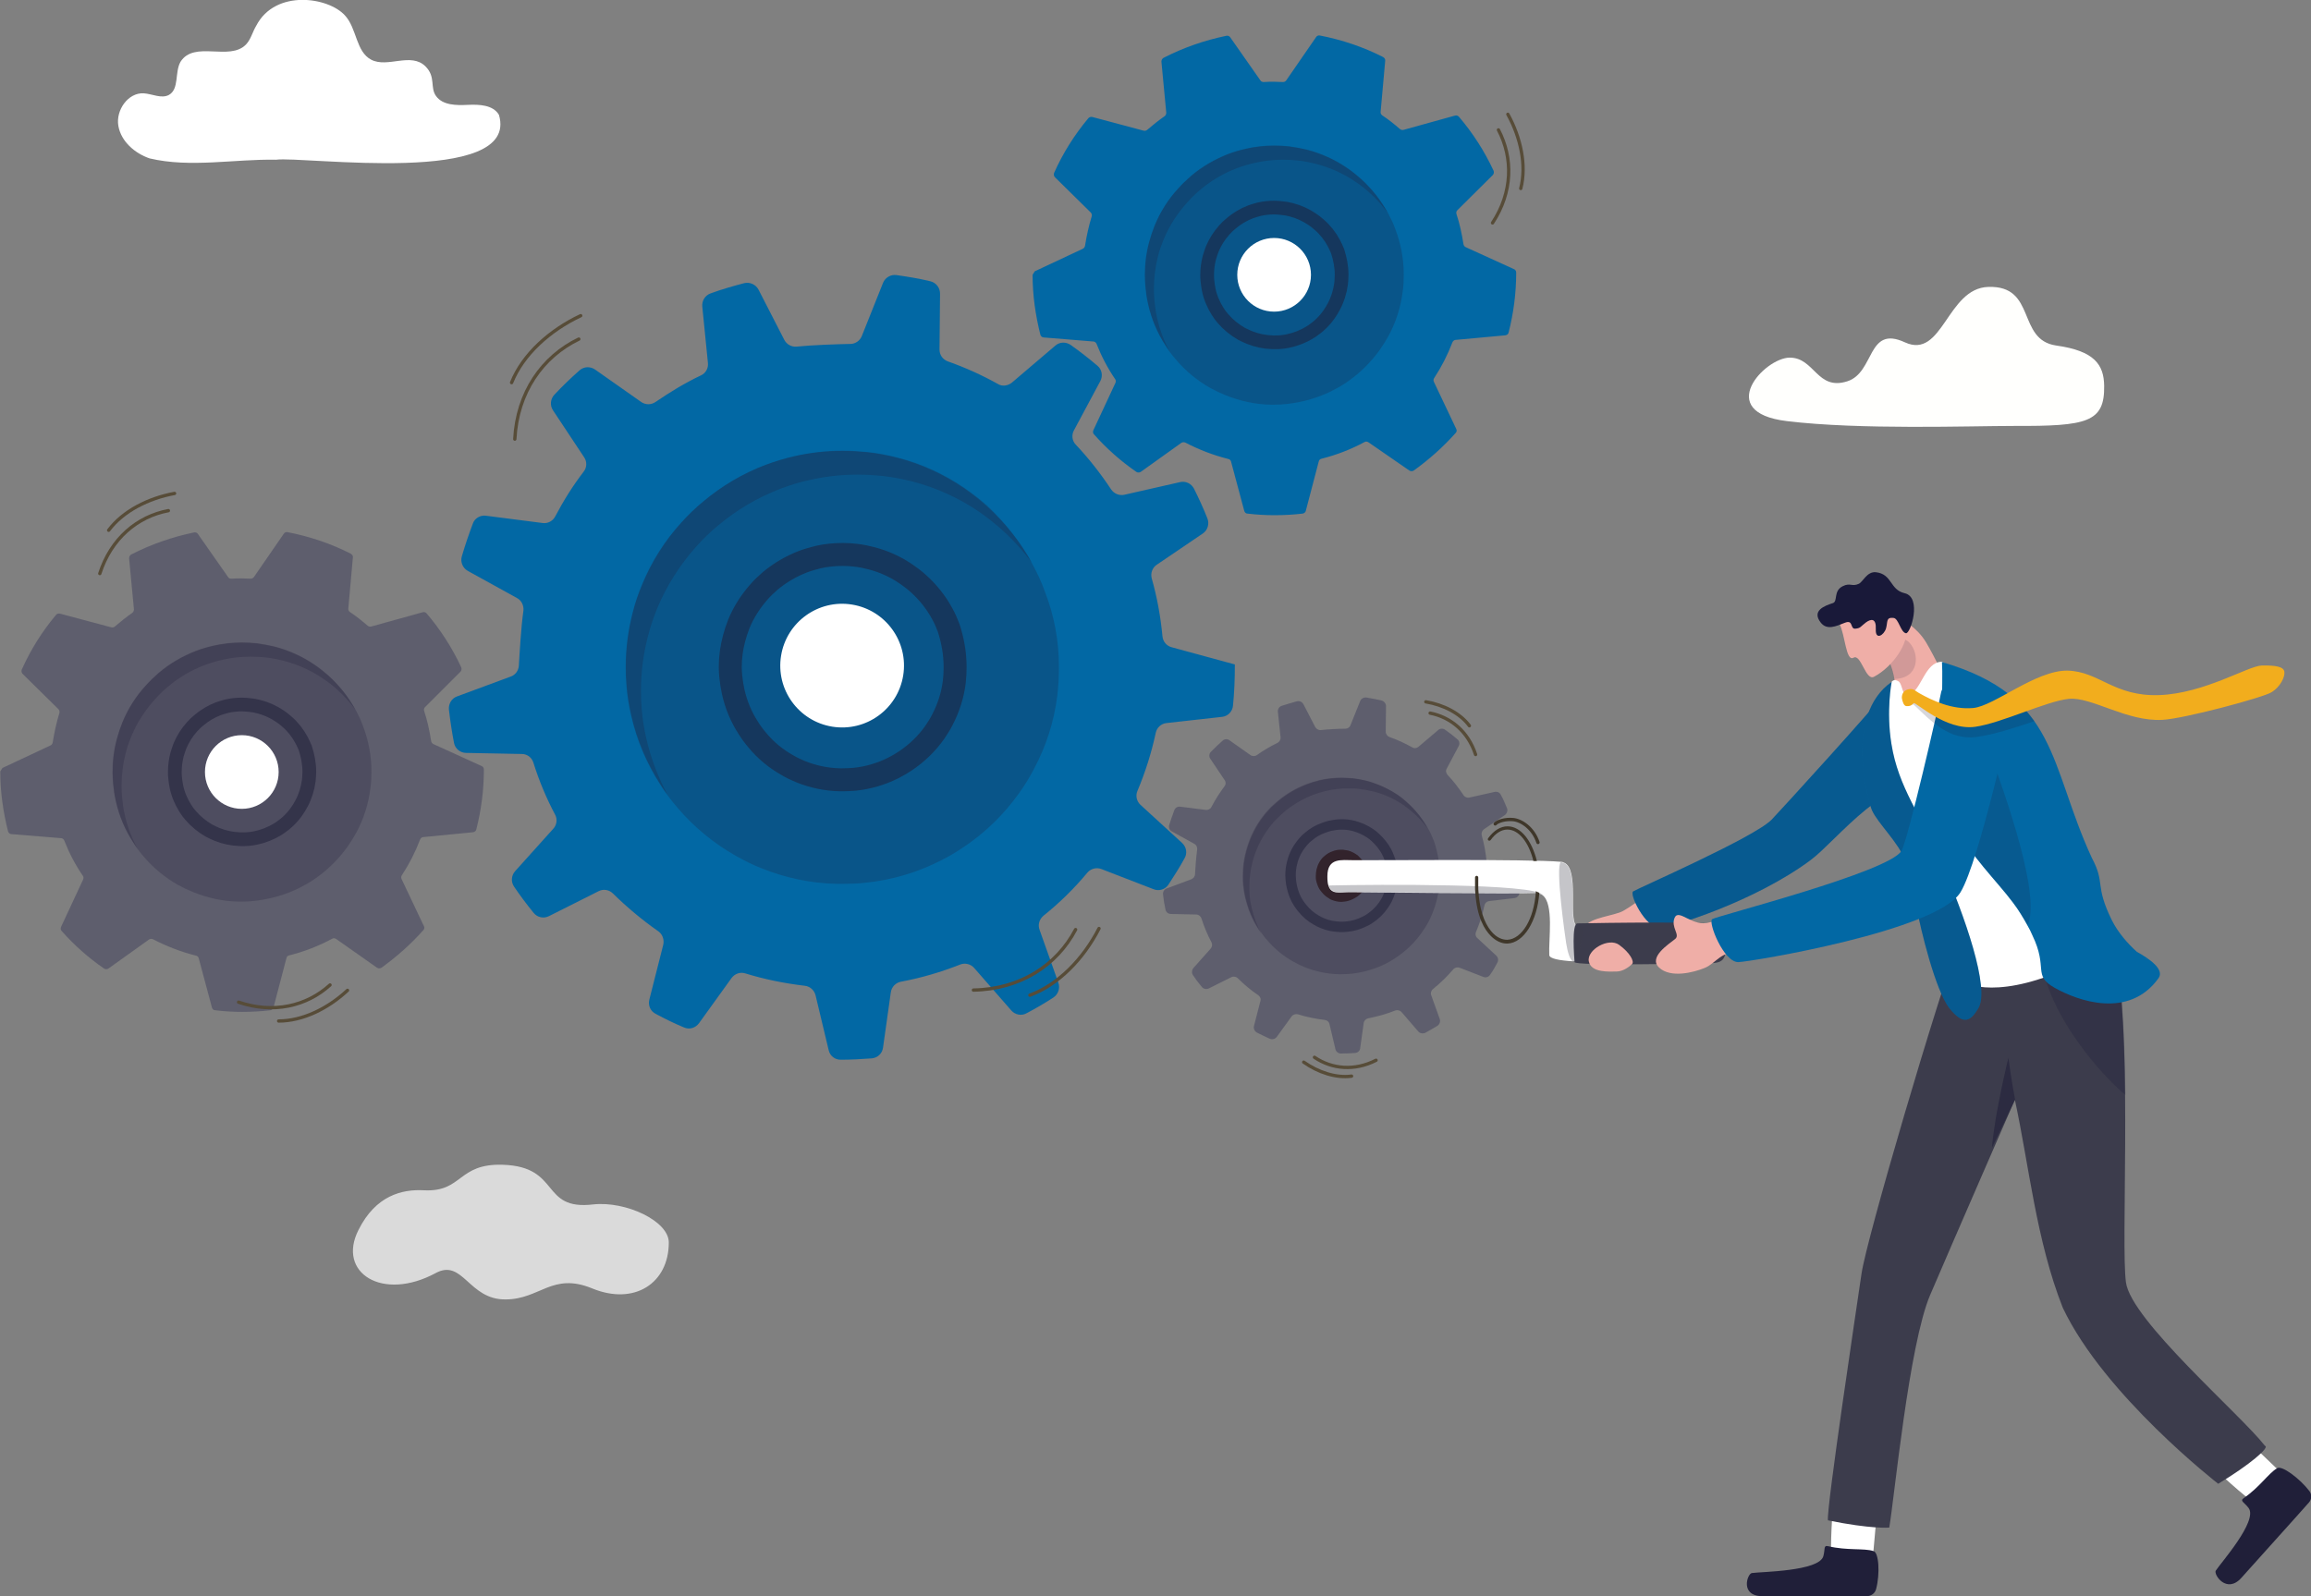 <?xml version="1.0" encoding="utf-8"?>
<!-- Generator: Adobe Illustrator 27.7.0, SVG Export Plug-In . SVG Version: 6.00 Build 0)  -->
<svg version="1.1" id="Layer_1" xmlns="http://www.w3.org/2000/svg" xmlns:xlink="http://www.w3.org/1999/xlink" x="0px" y="0px" viewBox="0 0 859.2 593.6" style="enable-background:new 0 0 859.2 593.6;" xml:space="preserve">
<rect x="0" y="0" width="859.2" height="593.6" fill="#808080" stroke="none"/>
<style type="text/css">
	.st0{fill:#382528;}
	.st1{fill:#FFFFFD;}
	.st2{fill:#EFAEA7;}
	.st3{fill:#0268A4;}
	.st4{opacity:0.18;fill:#201F39;}
	.st5{fill:#FFFFFF;}
	.st6{fill:#201F39;}
	.st7{fill:#3C3C4C;}
	.st8{opacity:0.57;fill:#201F39;}
	.st9{opacity:0.28;fill:#201F39;}
	.st10{opacity:0.14;fill:#191939;}
	.st11{fill:#191939;}
	.st12{opacity:0.25;fill:#201F39;}
	.st13{opacity:0.55;fill:none;stroke:#201F39;stroke-width:8.543;stroke-miterlimit:10;}
	.st14{fill:#5E5E6D;}
	.st15{opacity:0.55;fill:none;stroke:#201F39;stroke-width:3.876;stroke-miterlimit:10;}
	.st16{opacity:0.55;fill:none;stroke:#201F39;stroke-width:5.106;stroke-miterlimit:10;}
	.st17{opacity:0.3;fill:#3C3C4C;}
	.st18{fill:#F2AD1D;}
	
		.st19{fill-rule:evenodd;clip-rule:evenodd;fill:none;stroke:#574C38;stroke-width:1.234;stroke-linecap:round;stroke-linejoin:round;stroke-miterlimit:10;}
	.st20{fill:#3F372A;}
	
		.st21{fill-rule:evenodd;clip-rule:evenodd;fill:none;stroke:#3F372A;stroke-width:1.234;stroke-linecap:round;stroke-linejoin:round;stroke-miterlimit:10;}
	.st22{opacity:0.71;}
	.st23{fill-rule:evenodd;clip-rule:evenodd;fill:#FFFFFF;}
</style>
<ellipse transform="matrix(0.23 -0.973 0.973 0.23 67.211 736.322)" class="st0" cx="498.8" cy="325.7" rx="20.9" ry="20.9"/>
<path class="st1" d="M665.4,133c-9.3,0-28.3,20.3-1.1,23.6c27.2,3.3,68.1,1.8,84.6,1.8c27,0.1,33.6-1.3,33.4-14.9
	c-0.1-7.9-3.6-13-17.8-15c-14.8-2.1-7.2-22.4-25.3-21.8c-15.4,0.5-16.9,27.1-31,20.6c-14.1-6.5-11.1,11.2-21.4,14.5
	C675.5,145.4,674.7,133,665.4,133z"/>
<path class="st2" d="M622.5,337.3c-3.5,2.6,3.3,2.7-2.2,4.2c-7.7,2.2-8.9,11.7-12.5,14.8c-3.2,2.7-3.3,4.8-12.4,4
	c-5.5-0.5-5.3-11.8-3.6-14.5c1.4-2.2-4.7,2.5-2.6-1.2c2-3.4,10.9-4,14.2-5.8c5.1-2.8,13.9-10.3,16.3-11
	C622.1,327.2,622.5,337.3,622.5,337.3z"/>
<path class="st3" d="M658.7,304.8c-6.4,6.6-49.4,25.4-51.5,26.7c-1.6,0.9,4.5,13.5,9.7,13.5c4.3,0,35.3-9.6,56.2-25.1
	c10-7.4,28.8-33.2,49.3-29.6c11.3,2-16-44-22.3-31.9C698.6,261.2,661.8,301.6,658.7,304.8z"/>
<path class="st4" d="M658.7,304.8c-6.4,6.6-49.4,25.4-51.5,26.7c-1.6,0.9,4.5,13.5,9.7,13.5c4.3,0,35.3-9.6,56.2-25.1
	c10-7.4,28.8-33.2,49.3-29.6c11.3,2-16-44-22.3-31.9C698.6,261.2,661.8,301.6,658.7,304.8z"/>
<path class="st5" d="M680.8,577.6c-0.3-5.9,0.9-20.9,0.9-20.9l16.6,0.1l-2,22.5l-11.3,6.7L680.8,577.6z"/>
<path class="st6" d="M679.6,575c-1.7-0.4-1,1.2-1.7,3.7c-1.5,5.7-23.3,5.8-26.6,6.3c-1.7,0.3-4.5,8.6,4,8.6c7.3,0,30.7,0.1,38.7,0
	c1.7,0,3.1-1.1,3.5-2.6c1.5-5.5,1.1-14-1.1-14.2C693,575.7,686.8,576.7,679.6,575z"/>
<g>
	<path class="st5" d="M836.9,558c-5-3.6-16.2-14.2-16.2-14.2l10.9-11.9l16.7,16l-1.9,12.5L836.9,558z"/>
	<path class="st6" d="M834.1,557.2c-1.4,1,0.3,1.5,1.9,3.6c3.6,4.8-10.5,20.6-12.2,23.3c-0.9,1.4,4,8.8,9.5,2.7
		c4.7-5.3,20-22.2,25.1-28c1.1-1.2,1.2-3,0.2-4.3c-3.5-4.6-10.5-9.9-12.1-8.4C843.4,547.9,840.1,553.1,834.1,557.2z"/>
</g>
<path class="st7" d="M729.4,346.8c-9.3,25-35.4,113.8-37.3,126.8c-1.9,13-13.1,87.4-12.5,91.8c16.2,3.3,22.8,2.7,22.8,2.7
	c1.9-10.9,7.3-68,15.2-86.5c7.9-18.5,31.5-72.6,31.5-72.6c5.2,23.9,7.9,52.2,17.8,77.3c15.4,32.6,57.8,65.5,57.8,65.5
	c11.8-7.1,19.3-13.6,17.4-14.1c-9.3-11.9-49.8-46.7-51.7-60.8c-1.9-14.1,2.2-83.8-3.2-118.1c-0.6-3.6-52.6-10.6-52.6-10.6
	L729.4,346.8z"/>
<path class="st8" d="M740.6,426.8c4.9-10.3,8.6-17.8,8.6-17.8c-1.4-7.2-2.5-15.6-2.5-15.6S741.5,414.5,740.6,426.8z"/>
<path class="st9" d="M790.2,407.2c-6.4-5.1-23.8-23.6-29.6-42.7l27.5-0.2C789.5,376.4,790,391.7,790.2,407.2z"/>
<path class="st2" d="M727,261.5l-15,9c0,0-11-4.7-8.9-8.4c1.6-2.8,1.7-6.4,1.2-9.6c-0.6-3.6-1.9-6.8-2.8-8.3
	c-0.6-1.1-1.1-1.4-1.4-1.6c-0.2-0.1-0.2-0.1-0.2-0.1l0.2-0.1l6-4.6l0.1-0.8l1.1-6.4c0,0,5.3,2.5,8.8,8.3
	C719.2,244.1,724.7,255.2,727,261.5z"/>
<path class="st10" d="M704.2,252.5c-0.6-3.6-1.9-6.8-2.8-8.3c-0.6-1.1-1.1-1.4-1.4-1.6c0-0.1-0.1-0.1-0.1-0.2
	c-2.1-5.4,4.8-5.8,4.8-5.8s0.6,0.1,1.4,0.4c1.2,0.4,2.9,1,3.8,2C713.8,243.2,713.6,252.4,704.2,252.5z"/>
<g>
	<path class="st2" d="M683.9,232c2.1,4.1,2.4,14.2,5.2,12.6c2.8-1.6,4.5,8.7,7.6,7.1c7.4-3.9,12.9-13,11.8-16.9
		c-1.2-3.8-7.5-12.8-7.5-12.8L683.9,232z"/>
	<path class="st11" d="M693.7,231.5c-2.1,1.6-1.9,2.1-3.9,2.3c-2.1,0.2-0.6-3.5-3.9-2.2s-6.7,2.9-9-0.1c-3.4-4.4,1.4-6.2,4.5-7.2
		c2-0.6,0.1-4.5,3.7-6.3c2.8-1.4,3.4,0.3,6-0.9c1.5-0.7,3-4.6,6.3-4.3c6.2,0.7,5.1,6.5,10.7,7.8c6.6,1.5,2.2,15.2,0.5,14.9
		c-2-0.4-2.7-5.5-4.6-5.7c-2.9-0.3-2.1,1.4-2.8,3.9c-0.8,2.6-4,4.5-3.8,0.3S695.6,230.1,693.7,231.5z"/>
</g>
<path class="st5" d="M721.9,246.1c-6.3,0.1-7.5,10.6-12.1,12.3c-2.8,1.1-2.3-4.2-4.1-5.1c-1.1-0.6-2.3-0.7-3,1.5
	C692,291,730.3,365.4,730.3,365.4s12.9,7.4,42.4-7.3c16.6-8.2,2-17.7,0.3-21.6c-1.8-3.9-34.8-79.6-34.8-79.6
	S732.9,251.3,721.9,246.1z"/>
<path class="st3" d="M794.5,354c-3.4-3-7.1-7.3-9.3-11.7c-6.6-13.4-2.3-13.6-7.5-23.3c-16-34.7-12.4-60.1-55.7-72.8
	c0.5,7.4-0.9,27.4,1,43.8c0.8,6.8,2.1,13,4.3,17.4c0,0.1,0.1,0.1,0.1,0.2c0,0,0,0,0,0c4.5,9.9,15.3,20.4,21,28.1
	c2,2.6,3.8,5.6,5.4,8.5c0.7,1.2,1.3,2.4,1.8,3.6c6,12.4,0,14.8,8.2,19.5c8.6,4.9,27.7,11.8,38.7-3.5
	C804.9,360.5,798.9,356.4,794.5,354z M797.5,356.3c0.4,0.2,0.7,0.4,0.9,0.6C798.1,356.7,797.8,356.5,797.5,356.3z"/>
<path class="st3" d="M696,301.4c2.3,5,9.9,11.9,12.4,18.8c3.1,8.4,3.6,14,4.2,17.4c1.4,7.8,7,30.9,12.2,37.4c5.5,6.9,8.1,4.3,10.7,0
	c4.5-7.3-5.1-34.5-13.5-53.8c-7.9-18.4-16.2-28.2-18.8-44.6c-2-12.4,0.1-23,0.1-23C685.3,266.1,694.7,298.6,696,301.4z"/>
<path class="st4" d="M696,301.4c2.3,5,9.9,11.9,12.4,18.8c3.1,8.4,3.6,14,4.2,17.4c1.4,7.8,7,30.9,12.2,37.4c5.5,6.9,8.1,4.3,10.7,0
	c4.5-7.3-5.1-34.5-13.5-53.8c-7.9-18.4-16.2-28.2-18.8-44.6c-2-12.4,0.1-23,0.1-23C685.3,266.1,694.7,298.6,696,301.4z"/>
<path class="st4" d="M753.9,344.1c-1.6-2.9-3.4-5.9-5.4-8.5c-5.7-7.6-16.6-18.2-21-28.1c0,0,0,0,0,0c0-0.1-0.1-0.1-0.1-0.2
	c-2.2-4.4-3.5-10.6-4.3-17.4l15.7-13C746.8,299,758.6,333,753.9,344.1z"/>
<path class="st5" d="M102.6,59.4c-15.5-0.3-31.8,3.1-47-0.5C50.1,57,45,52.6,44,46.8s3.6-12.4,9.4-12.1c3.2,0.2,6.6,2.1,9.4,0.6
	c3.9-2.2,2.1-8.4,4.3-12.3c5.1-8.1,18.3-0.1,24.4-6.5c1.8-1.9,2.4-4.7,3.8-7c7.1-13.6,26.9-10.6,33-3.7c4.4,4.8,4,13.4,9.7,16.4
	c6.1,3.2,14.8-2.9,20.2,2.5c3.9,3.9,1.6,7.8,3.9,11c2.5,3.5,7.6,3.5,11.8,3.3c4.3-0.2,9.4,0,11.6,3.7
	C193.4,69.5,112.8,58,102.6,59.4z"/>
<path class="st2" d="M619.8,352.5c2.4-2.6,0.9-4-3.4-6.1c-4.3-2.1-7.5-3.4-8.6-2.3c-1.1,1.1-3.7,4.9-0.6,7.2
	C610.3,353.5,618.6,353.8,619.8,352.5z"/>
<g>
	<path class="st3" d="M435.6,240.7c-1.9-0.5-3.2-2.1-3.4-4c-0.7-7.4-2-14.6-4-21.6c-0.5-1.9,0.2-4,1.9-5.1l17.1-11.6
		c1.8-1.2,2.5-3.6,1.7-5.6c-1.5-3.8-3.2-7.5-5-11.1c-1-1.9-3.1-2.9-5.2-2.4l-20.7,4.7c-1.9,0.4-3.8-0.4-4.9-2
		c-3.9-5.9-8.3-11.5-13.1-16.6c-1.4-1.4-1.7-3.6-0.7-5.4l9.8-18.3c1-1.9,0.6-4.3-1.1-5.7c-3.2-2.7-6.5-5.3-9.9-7.7
		c-1.7-1.2-4.1-1.2-5.7,0.2l-16.2,13.8c-1.5,1.2-3.6,1.5-5.2,0.5c-5.9-3.3-12.1-6.1-18.6-8.4c-1.9-0.7-3.1-2.4-3.1-4.4l0.2-20.8
		c0-2.2-1.5-4.1-3.6-4.6c-4.1-1-8.4-1.7-12.6-2.3c-2.1-0.3-4.2,0.9-5,2.9l-7.9,19.8c-0.7,1.7-2.4,2.9-4.2,2.9
		c-4.9,0.1-14.1,0.4-20,1c-1.9,0.2-3.7-0.8-4.6-2.5l-9.6-18.7c-1-1.9-3.2-2.9-5.3-2.4c-4.2,1.1-8.4,2.3-12.5,3.8
		c-2,0.7-3.3,2.7-3.1,4.9l2.1,21c0.2,1.9-0.8,3.8-2.6,4.6c-5.9,2.8-11.5,6.2-16.9,9.9c-1.6,1.1-3.7,1.1-5.3,0l-17.2-12.1
		c-1.8-1.2-4.1-1.1-5.7,0.3c-3.3,2.9-6.4,5.9-9.4,9.1c-1.5,1.6-1.7,4-0.5,5.8l11.6,17.5c1.1,1.6,1,3.8-0.2,5.3
		c-4,5.2-7.5,10.8-10.6,16.7c-0.9,1.7-2.8,2.7-4.7,2.4l-21-2.7c-2.1-0.3-4.2,0.9-4.9,2.9c-1.5,4-2.9,8.1-4.1,12.2
		c-0.6,2.1,0.3,4.3,2.2,5.4l18.3,10.1c1.7,0.9,2.6,2.8,2.4,4.7c-0.9,6.3-1.4,15.6-1.7,20.4c-0.1,1.9-1.3,3.5-3,4.1l-20,7.4
		c-2,0.7-3.2,2.8-3,4.9c0.5,4.2,1.1,8.3,1.9,12.4c0.4,2.1,2.3,3.7,4.5,3.7l20.7,0.4c2,0,3.7,1.3,4.3,3.2c2.1,6.7,4.8,13.2,8.1,19.4
		c0.9,1.7,0.6,3.8-0.7,5.2l-14.2,15.8c-1.4,1.6-1.6,3.9-0.4,5.7c2.3,3.4,4.7,6.6,7.3,9.8c1.4,1.7,3.7,2.2,5.7,1.2l18.5-9.3
		c1.8-0.9,3.9-0.5,5.3,0.9c5.2,5.1,10.8,9.8,16.8,14c1.6,1.1,2.3,3.1,1.9,5l-5.2,20.5c-0.5,2.1,0.4,4.2,2.3,5.2
		c3.5,1.9,7,3.6,10.6,5.1c2,0.9,4.3,0.2,5.6-1.6l12.1-16.8c1.2-1.6,3.2-2.3,5.1-1.7c7.1,2.2,14.5,3.7,22.1,4.6
		c1.9,0.2,3.5,1.6,4,3.5l4.9,20.5c0.5,2.1,2.3,3.5,4.4,3.5h0c3.9,0,7.8-0.2,11.6-0.5c2.2-0.2,3.9-1.8,4.2-4l2.9-20.6
		c0.3-2,1.8-3.5,3.7-3.9c7.6-1.4,15-3.6,22.1-6.4c1.8-0.7,3.9-0.2,5.2,1.3l13.8,15.8c1.4,1.6,3.8,2.1,5.7,1c3.4-1.8,6.7-3.7,9.9-5.8
		c1.8-1.2,2.6-3.4,1.9-5.5l-7-19.7c-0.7-1.9-0.1-3.9,1.4-5.2c6-4.8,11.5-10.2,16.4-16.1c1.3-1.5,3.4-2,5.2-1.3l19.4,7.5
		c2,0.8,4.3,0.1,5.5-1.7c2.1-3.2,4.2-6.5,6-9.8c1.1-1.9,0.7-4.2-0.9-5.7l-15.5-14.2c-1.4-1.3-1.9-3.4-1.1-5.2
		c2.9-6.9,5.2-14.1,6.8-21.6c0.4-1.9,2-3.4,4-3.6l20.6-2.3c2.2-0.2,3.9-2,4.1-4.1c0.5-4.9,0.7-9.9,0.7-14.9v-0.5L435.6,240.7z
		 M334.6,248.3c0,0.9-0.1,1.8-0.2,2.7c-0.3,2.6-1.1,5-2.3,7.3c-0.4,0.8-0.9,1.6-1.4,2.3c-1.5,2.1-3.4,3.9-5.5,5.4
		c-0.8,0.5-1.6,1-2.4,1.4c-2.3,1.1-4.7,1.9-7.4,2.2c-0.7,0.1-1.5,0.1-2.2,0.1c-0.2,0-0.4,0-0.5,0c-2.6-0.1-5.2-0.6-7.5-1.5
		c-0.9-0.3-1.7-0.8-2.5-1.2c-2.2-1.2-4.2-2.9-5.8-4.8c-0.6-0.7-1.2-1.5-1.7-2.3c-1.3-2.1-2.3-4.4-2.9-6.8c-0.2-0.9-0.4-1.9-0.4-2.9
		c-0.1-0.6-0.1-1.2-0.1-1.8c0-1.9,0.2-3.7,0.7-5.4c0.2-1,0.6-1.9,0.9-2.8c0.9-2.2,2.2-4.3,3.8-6.1c0.7-0.7,1.4-1.4,2.1-2.1
		c1.8-1.5,3.9-2.8,6.2-3.6c0.9-0.3,1.9-0.6,2.8-0.9c1.5-0.3,3.1-0.5,4.7-0.5c0.8,0,1.7,0,2.5,0.1c1,0.1,2,0.3,2.9,0.5
		c2.4,0.6,4.6,1.7,6.6,3c0.8,0.5,1.6,1.1,2.3,1.8c1.8,1.7,3.4,3.6,4.6,5.8c0.4,0.8,0.8,1.7,1.2,2.6
		C334.1,243.1,334.6,245.6,334.6,248.3L334.6,248.3z"/>
	<path class="st12" d="M393.7,248v0.3c0,3.5-0.2,6.9-0.6,10.3c-1.2,9.8-4.2,19-8.7,27.4c-1.6,3.1-3.4,6-5.4,8.8
		c-5.6,7.9-12.6,14.8-20.7,20.2c-2.8,1.9-5.8,3.7-8.9,5.2c-8.5,4.3-17.9,7.1-27.8,8.1c-2.8,0.3-5.6,0.4-8.4,0.4c-0.7,0-1.3,0-2,0
		c-9.9-0.2-19.4-2.3-28.1-5.8c-3.3-1.3-6.5-2.9-9.5-4.6c-8.3-4.7-15.7-10.8-21.8-18c-2.3-2.7-4.5-5.6-6.4-8.6
		c-5-7.7-8.7-16.4-10.8-25.7c-0.8-3.5-1.4-7.1-1.7-10.8c-0.2-2.3-0.3-4.6-0.3-7c0-7,0.9-13.9,2.6-20.4c0.9-3.6,2.1-7.1,3.5-10.5
		c3.5-8.5,8.4-16.2,14.5-22.9c2.5-2.8,5.2-5.4,8.1-7.8c6.9-5.8,14.7-10.5,23.3-13.7c3.5-1.3,7.1-2.4,10.7-3.2c5.7-1.3,11.7-2,17.8-2
		c3.1,0,6.2,0.2,9.3,0.5c3.7,0.4,7.4,1.1,10.9,2c9.1,2.3,17.5,6.2,25,11.3c3,2.1,5.9,4.3,8.6,6.8c6.9,6.2,12.8,13.7,17.2,22
		c1.7,3.1,3.2,6.4,4.4,9.8C391.9,228.8,393.7,238.2,393.7,248z"/>
	<path class="st13" d="M355.1,248.1v0.1c0,1.8-0.1,3.6-0.3,5.3c-0.6,5.1-2.2,9.9-4.5,14.3c-0.8,1.6-1.8,3.1-2.8,4.6
		c-2.9,4.1-6.6,7.7-10.8,10.5c-1.5,1-3,1.9-4.6,2.7c-4.4,2.2-9.3,3.7-14.4,4.2c-1.4,0.1-2.9,0.2-4.4,0.2c-0.3,0-0.7,0-1,0
		c-5.2-0.1-10.1-1.2-14.6-3c-1.7-0.7-3.4-1.5-4.9-2.4c-4.3-2.4-8.2-5.6-11.3-9.4c-1.2-1.4-2.3-2.9-3.3-4.5c-2.6-4-4.5-8.5-5.6-13.4
		c-0.4-1.8-0.7-3.7-0.9-5.6c-0.1-1.2-0.2-2.4-0.2-3.6c0-3.7,0.5-7.2,1.4-10.6c0.5-1.9,1.1-3.7,1.8-5.5c1.8-4.4,4.4-8.4,7.5-11.9
		c1.3-1.5,2.7-2.8,4.2-4.1c3.6-3,7.7-5.4,12.1-7.1c1.8-0.7,3.7-1.2,5.6-1.7c3-0.7,6.1-1,9.3-1c1.6,0,3.2,0.1,4.8,0.3
		c1.9,0.2,3.8,0.6,5.7,1.1c4.7,1.2,9.1,3.2,13,5.9c1.6,1.1,3.1,2.2,4.5,3.5c3.6,3.2,6.7,7.1,9,11.4c0.9,1.6,1.6,3.3,2.3,5.1
		C354.2,238.1,355.1,243,355.1,248.1z"/>
	<path class="st12" d="M383.8,209.5c-3.3-4.5-7.1-8.7-11.2-12.4c-2.7-2.4-5.6-4.7-8.6-6.8c-7.5-5.1-16-9-25-11.3
		c-3.6-0.9-7.2-1.6-10.9-2c-3-0.3-6.1-0.5-9.3-0.5c-6.1,0-12.1,0.7-17.8,2c-3.7,0.8-7.3,1.9-10.7,3.2c-8.6,3.3-16.4,7.9-23.3,13.7
		c-2.9,2.4-5.6,5-8.1,7.8c-6,6.7-11,14.5-14.5,22.9c-1.4,3.4-2.6,6.9-3.5,10.5c-1.7,6.5-2.6,13.3-2.6,20.4c0,2.3,0.1,4.7,0.3,6.9
		c0.3,3.7,0.9,7.3,1.7,10.8c1.7,7.4,4.4,14.4,7.9,20.9c-0.9-1.3-1.9-2.6-2.7-4c-5-7.8-8.7-16.4-10.8-25.7c-0.8-3.5-1.4-7.1-1.7-10.8
		c-0.2-2.3-0.3-4.6-0.3-7c0-7,0.9-13.9,2.6-20.4c0.9-3.6,2.1-7.1,3.6-10.5c3.5-8.5,8.4-16.2,14.5-22.9c2.5-2.8,5.2-5.4,8.1-7.8
		c6.9-5.8,14.7-10.4,23.3-13.7c3.5-1.3,7.1-2.4,10.7-3.2c5.7-1.3,11.7-2,17.8-2c3.1,0,6.2,0.2,9.3,0.5c3.7,0.4,7.4,1.1,10.9,2
		c9.1,2.3,17.5,6.2,25,11.3c3,2.1,5.9,4.3,8.6,6.7C373.7,194.4,379.4,201.5,383.8,209.5z"/>
</g>
<g>
	<path class="st14" d="M554.3,322.3c-0.9-0.2-1.5-1-1.6-1.8c-0.3-3.4-0.9-6.6-1.8-9.8c-0.2-0.9,0.1-1.8,0.8-2.3l7.8-5.3
		c0.8-0.6,1.1-1.6,0.8-2.5c-0.7-1.7-1.4-3.4-2.3-5c-0.4-0.9-1.4-1.3-2.3-1.1l-9.4,2.1c-0.9,0.2-1.7-0.2-2.2-0.9
		c-1.8-2.7-3.7-5.2-5.9-7.5c-0.6-0.7-0.8-1.6-0.3-2.4l4.4-8.3c0.5-0.9,0.3-2-0.5-2.6c-1.4-1.2-2.9-2.4-4.5-3.5
		c-0.8-0.6-1.9-0.5-2.6,0.1l-7.3,6.2c-0.7,0.6-1.6,0.7-2.4,0.2c-2.7-1.5-5.5-2.8-8.4-3.8c-0.8-0.3-1.4-1.1-1.4-2l0.1-9.5
		c0-1-0.7-1.8-1.6-2.1c-1.9-0.4-3.8-0.8-5.7-1.1c-1-0.1-1.9,0.4-2.3,1.3l-3.6,9c-0.3,0.8-1.1,1.3-1.9,1.3c-2.2,0-6.4,0.2-9.1,0.5
		c-0.9,0.1-1.7-0.4-2.1-1.1l-4.4-8.5c-0.5-0.9-1.4-1.3-2.4-1.1c-1.9,0.5-3.8,1.1-5.7,1.7c-0.9,0.3-1.5,1.2-1.4,2.2l1,9.5
		c0.1,0.9-0.4,1.7-1.2,2.1c-2.7,1.3-5.2,2.8-7.6,4.5c-0.7,0.5-1.7,0.5-2.4,0l-7.8-5.5c-0.8-0.6-1.9-0.5-2.6,0.2
		c-1.5,1.3-2.9,2.7-4.3,4.1c-0.7,0.7-0.8,1.8-0.2,2.6l5.3,7.9c0.5,0.7,0.5,1.7-0.1,2.4c-1.8,2.4-3.4,4.9-4.8,7.6
		c-0.4,0.8-1.3,1.2-2.1,1.1l-9.5-1.2c-1-0.1-1.9,0.4-2.2,1.3c-0.7,1.8-1.3,3.7-1.9,5.5c-0.3,0.9,0.1,2,1,2.4l8.3,4.6
		c0.8,0.4,1.2,1.3,1.1,2.1c-0.4,2.9-0.7,7.1-0.8,9.2c0,0.8-0.6,1.6-1.4,1.9l-9.1,3.4c-0.9,0.3-1.5,1.2-1.4,2.2
		c0.2,1.9,0.5,3.8,0.9,5.6c0.2,1,1,1.7,2,1.7l9.4,0.2c0.9,0,1.7,0.6,2,1.5c1,3.1,2.2,6,3.7,8.8c0.4,0.8,0.3,1.7-0.3,2.4l-6.4,7.2
		c-0.6,0.7-0.7,1.8-0.2,2.6c1,1.5,2.1,3,3.3,4.4c0.6,0.8,1.7,1,2.6,0.6l8.4-4.2c0.8-0.4,1.8-0.2,2.4,0.4c2.3,2.3,4.9,4.5,7.6,6.3
		c0.7,0.5,1.1,1.4,0.8,2.2l-2.4,9.3c-0.2,0.9,0.2,1.9,1.1,2.4c1.6,0.8,3.2,1.6,4.8,2.3c0.9,0.4,2,0.1,2.6-0.7l5.5-7.6
		c0.5-0.7,1.5-1,2.3-0.8c3.2,1,6.6,1.7,10,2.1c0.9,0.1,1.6,0.7,1.8,1.6l2.2,9.3c0.2,0.9,1.1,1.6,2,1.6h0c1.8,0,3.5-0.1,5.3-0.2
		c1-0.1,1.8-0.8,1.9-1.8l1.3-9.3c0.1-0.9,0.8-1.6,1.7-1.8c3.5-0.7,6.8-1.6,10-2.9c0.8-0.3,1.8-0.1,2.4,0.6l6.2,7.2
		c0.6,0.7,1.7,0.9,2.6,0.5c1.5-0.8,3-1.7,4.5-2.6c0.8-0.5,1.2-1.6,0.9-2.5l-3.2-8.9c-0.3-0.8,0-1.8,0.7-2.3c2.7-2.2,5.2-4.6,7.5-7.3
		c0.6-0.7,1.5-0.9,2.4-0.6l8.8,3.4c0.9,0.4,2,0,2.5-0.8c1-1.4,1.9-2.9,2.7-4.5c0.5-0.9,0.3-1.9-0.4-2.6l-7-6.5
		c-0.7-0.6-0.9-1.5-0.5-2.4c1.3-3.1,2.4-6.4,3.1-9.8c0.2-0.9,0.9-1.5,1.8-1.6l9.3-1.1c1-0.1,1.8-0.9,1.9-1.9
		c0.2-2.2,0.3-4.5,0.3-6.8v-0.2L554.3,322.3z M508.5,325.7c0,0.4,0,0.8-0.1,1.2c-0.2,1.2-0.5,2.3-1,3.3c-0.2,0.4-0.4,0.7-0.7,1.1
		c-0.7,1-1.5,1.8-2.5,2.4c-0.3,0.2-0.7,0.4-1.1,0.6c-1,0.5-2.1,0.9-3.3,1c-0.3,0-0.7,0.1-1,0.1c-0.1,0-0.2,0-0.2,0
		c-1.2,0-2.3-0.3-3.4-0.7c-0.4-0.2-0.8-0.3-1.1-0.6c-1-0.6-1.9-1.3-2.6-2.2c-0.3-0.3-0.5-0.7-0.8-1c-0.6-0.9-1-2-1.3-3.1
		c-0.1-0.4-0.2-0.9-0.2-1.3c0-0.3,0-0.6,0-0.8c0-0.8,0.1-1.7,0.3-2.5c0.1-0.4,0.3-0.9,0.4-1.3c0.4-1,1-2,1.7-2.8
		c0.3-0.3,0.6-0.6,1-0.9c0.8-0.7,1.8-1.3,2.8-1.6c0.4-0.2,0.9-0.3,1.3-0.4c0.7-0.2,1.4-0.2,2.1-0.2c0.4,0,0.8,0,1.1,0.1
		c0.4,0.1,0.9,0.1,1.3,0.2c1.1,0.3,2.1,0.8,3,1.4c0.4,0.2,0.7,0.5,1,0.8c0.8,0.8,1.5,1.6,2.1,2.6c0.2,0.4,0.4,0.8,0.5,1.2
		C508.3,323.4,508.5,324.5,508.5,325.7L508.5,325.7z"/>
	<path class="st12" d="M535.3,325.6v0.1c0,1.6-0.1,3.1-0.3,4.7c-0.6,4.4-1.9,8.6-3.9,12.4c-0.7,1.4-1.6,2.7-2.5,4
		c-2.5,3.6-5.7,6.7-9.4,9.2c-1.3,0.9-2.6,1.7-4,2.4c-3.9,1.9-8.1,3.2-12.6,3.7c-1.3,0.1-2.5,0.2-3.8,0.2c-0.3,0-0.6,0-0.9,0
		c-4.5-0.1-8.8-1-12.8-2.6c-1.5-0.6-2.9-1.3-4.3-2.1c-3.8-2.1-7.1-4.9-9.9-8.2c-1.1-1.2-2-2.6-2.9-3.9c-2.3-3.5-3.9-7.4-4.9-11.6
		c-0.4-1.6-0.6-3.2-0.8-4.9c-0.1-1-0.1-2.1-0.1-3.2c0-3.2,0.4-6.3,1.2-9.2c0.4-1.6,1-3.2,1.6-4.8c1.6-3.8,3.8-7.4,6.6-10.4
		c1.1-1.3,2.4-2.4,3.7-3.5c3.1-2.6,6.7-4.7,10.6-6.2c1.6-0.6,3.2-1.1,4.9-1.5c2.6-0.6,5.3-0.9,8.1-0.9c1.4,0,2.8,0.1,4.2,0.2
		c1.7,0.2,3.3,0.5,5,0.9c4.1,1.1,7.9,2.8,11.4,5.1c1.4,0.9,2.7,2,3.9,3.1c3.1,2.8,5.8,6.2,7.8,10c0.8,1.4,1.4,2.9,2,4.4
		C534.5,316.9,535.3,321.1,535.3,325.6z"/>
	<path class="st15" d="M517.8,325.6L517.8,325.6c0,0.9-0.1,1.7-0.2,2.5c-0.3,2.3-1,4.5-2,6.5c-0.4,0.7-0.8,1.4-1.3,2.1
		c-1.3,1.9-3,3.5-4.9,4.8c-0.7,0.5-1.4,0.9-2.1,1.2c-2,1-4.2,1.7-6.6,1.9c-0.7,0.1-1.3,0.1-2,0.1c-0.2,0-0.3,0-0.5,0
		c-2.3-0.1-4.6-0.5-6.6-1.4c-0.8-0.3-1.5-0.7-2.2-1.1c-2-1.1-3.7-2.6-5.1-4.3c-0.5-0.6-1.1-1.3-1.5-2c-1.2-1.8-2-3.9-2.5-6.1
		c-0.2-0.8-0.3-1.7-0.4-2.6c0-0.5-0.1-1.1-0.1-1.6c0-1.7,0.2-3.3,0.6-4.8c0.2-0.9,0.5-1.7,0.8-2.5c0.8-2,2-3.8,3.4-5.4
		c0.6-0.7,1.2-1.3,1.9-1.8c1.6-1.4,3.5-2.5,5.5-3.2c0.8-0.3,1.7-0.6,2.5-0.8c1.4-0.3,2.8-0.5,4.2-0.5c0.7,0,1.5,0,2.2,0.1
		c0.9,0.1,1.7,0.3,2.6,0.5c2.1,0.6,4.1,1.5,5.9,2.7c0.7,0.5,1.4,1,2,1.6c1.6,1.5,3,3.2,4.1,5.2c0.4,0.7,0.7,1.5,1,2.3
		C517.4,321.1,517.8,323.3,517.8,325.6z"/>
	<path class="st12" d="M530.8,308.1c-1.5-2-3.2-3.9-5.1-5.6c-1.2-1.1-2.5-2.1-3.9-3.1c-3.4-2.3-7.2-4.1-11.4-5.1
		c-1.6-0.4-3.3-0.7-5-0.9c-1.4-0.2-2.8-0.2-4.2-0.2c-2.8,0-5.5,0.3-8.1,0.9c-1.7,0.4-3.3,0.9-4.9,1.5c-3.9,1.5-7.4,3.6-10.6,6.2
		c-1.3,1.1-2.5,2.3-3.7,3.5c-2.7,3-5,6.6-6.6,10.4c-0.6,1.5-1.2,3.1-1.6,4.8c-0.8,3-1.2,6-1.2,9.2c0,1.1,0,2.1,0.1,3.2
		c0.1,1.7,0.4,3.3,0.8,4.9c0.8,3.4,2,6.6,3.6,9.5c-0.4-0.6-0.8-1.2-1.2-1.8c-2.3-3.5-3.9-7.4-4.9-11.7c-0.4-1.6-0.6-3.2-0.8-4.9
		c-0.1-1-0.1-2.1-0.1-3.2c0-3.2,0.4-6.3,1.2-9.2c0.4-1.6,1-3.2,1.6-4.8c1.6-3.8,3.8-7.4,6.6-10.4c1.1-1.3,2.4-2.4,3.7-3.5
		c3.1-2.6,6.7-4.7,10.6-6.2c1.6-0.6,3.2-1.1,4.9-1.5c2.6-0.6,5.3-0.9,8.1-0.9c1.4,0,2.8,0.1,4.2,0.2c1.7,0.2,3.3,0.5,5,0.9
		c4.1,1.1,7.9,2.8,11.4,5.1c1.4,0.9,2.7,2,3.9,3.1C526.3,301.3,528.8,304.5,530.8,308.1z"/>
</g>
<g>
	<path class="st3" d="M559.7,124.7c0.6-0.1,1.1-0.5,1.2-1.1c1.8-7.1,2.8-14.5,2.8-22.2c0,0,0,0,0,0c0-0.6-0.3-1.1-0.8-1.3l-18-8.2
		c-0.4-0.2-0.7-0.6-0.8-1.1c-0.6-3.8-1.4-7.6-2.6-11.2c-0.2-0.5,0-1.1,0.3-1.4L555,65.1c0.4-0.4,0.5-1.1,0.3-1.6
		c-3.4-7.3-7.7-14-12.9-20.1c-0.4-0.4-0.9-0.6-1.5-0.4l-19.1,5.3c-0.5,0.1-0.9,0-1.3-0.3c-2.1-1.8-4.3-3.6-6.6-5.1
		c-0.4-0.3-0.7-0.8-0.6-1.3l1.7-19c0.1-0.6-0.3-1.1-0.8-1.4c-7.3-3.7-15.2-6.4-23.5-8c-0.5-0.1-1.1,0.1-1.4,0.6l-11.1,16.1
		c-0.3,0.4-0.7,0.6-1.2,0.6c-1.1,0-2.2-0.1-3.3-0.1c-1.3,0-2.6,0-3.9,0.1c-0.5,0-1-0.2-1.2-0.6l-11.2-16c-0.3-0.5-0.9-0.7-1.4-0.6
		c-8.3,1.7-16.2,4.5-23.4,8.2c-0.5,0.3-0.8,0.8-0.8,1.4l1.8,19c0,0.5-0.2,1-0.6,1.3c-2.3,1.6-4.4,3.3-6.5,5.1
		c-0.4,0.3-0.8,0.4-1.3,0.3l-19.1-5.1c-0.5-0.1-1.1,0-1.5,0.5c-5.1,6.1-9.4,12.9-12.7,20.3c-0.2,0.5-0.1,1.2,0.3,1.6l13.3,13.1
		c0.4,0.4,0.5,0.9,0.4,1.4c-1.1,3.6-1.9,7.2-2.5,11c-0.1,0.5-0.4,0.9-0.8,1.1l-17.9,8.4c-0.3,0.5-0.5,0.8-0.8,1.3
		c0,7.7,1.1,15.1,2.9,22.3c0.2,0.6,0.7,1,1.3,1l18.4,1.5c0.5,0,1,0.4,1.2,0.9c1.8,4.6,4.1,9,6.9,13.1c0.3,0.4,0.3,0.9,0.1,1.4
		l-8.2,17.6c-0.2,0.5-0.2,1.1,0.2,1.5c4.7,5.3,10,10,15.8,14c0.5,0.3,1.1,0.3,1.6,0l15.1-10.8c0.4-0.3,1-0.3,1.5-0.1
		c5,2.6,10.4,4.7,16,6.1c0.5,0.1,0.9,0.5,1,1l4.9,18.3c0.2,0.6,0.6,1,1.2,1c3.3,0.4,6.6,0.6,10,0.6c3.6,0,7.1-0.2,10.5-0.6
		c0.6-0.1,1.1-0.5,1.2-1.1l4.8-18.3c0.1-0.5,0.5-0.9,1-1c5.6-1.4,11-3.5,16-6.2c0.5-0.3,1-0.2,1.5,0.1L524,175
		c0.5,0.3,1.1,0.3,1.6,0c5.7-4.1,11-8.8,15.6-14c0.4-0.4,0.5-1,0.2-1.5l-8.3-17.5c-0.2-0.4-0.2-1,0.1-1.4c2.7-4.1,5-8.6,6.8-13.3
		c0.2-0.5,0.7-0.9,1.2-0.9L559.7,124.7z"/>
	<g>
		<path class="st12" d="M521.9,102.1v0.2c0,2.1-0.1,4.1-0.4,6.1c-0.7,5.8-2.5,11.4-5.2,16.4c-1,1.8-2.1,3.6-3.3,5.3
			c-3.4,4.7-7.5,8.8-12.4,12.1c-1.7,1.2-3.5,2.2-5.3,3.1c-5.1,2.6-10.7,4.2-16.6,4.9c-1.7,0.2-3.3,0.3-5,0.3c-0.4,0-0.8,0-1.2,0
			c-5.9-0.1-11.6-1.4-16.8-3.5c-2-0.8-3.9-1.7-5.7-2.7c-5-2.8-9.4-6.5-13-10.8c-1.4-1.6-2.7-3.4-3.8-5.2c-3-4.6-5.2-9.8-6.4-15.3
			c-0.5-2.1-0.8-4.3-1-6.5c-0.1-1.4-0.2-2.8-0.2-4.2c0-4.2,0.5-8.3,1.6-12.2c0.6-2.2,1.3-4.3,2.1-6.3c2.1-5.1,5-9.7,8.7-13.7
			c1.5-1.7,3.1-3.2,4.8-4.7c4.1-3.5,8.8-6.2,13.9-8.2c2.1-0.8,4.2-1.4,6.4-1.9c3.4-0.8,7-1.2,10.6-1.2c1.9,0,3.7,0.1,5.6,0.3
			c2.2,0.3,4.4,0.7,6.5,1.2c5.4,1.4,10.5,3.7,15,6.8c1.8,1.2,3.5,2.6,5.1,4c4.1,3.7,7.6,8.2,10.3,13.1c1,1.9,1.9,3.8,2.6,5.8
			C520.8,90.6,521.9,96.2,521.9,102.1z"/>
		<path class="st16" d="M498.8,102.2L498.8,102.2c0,1.2-0.1,2.2-0.2,3.3c-0.4,3-1.3,5.9-2.7,8.5c-0.5,1-1.1,1.9-1.7,2.8
			c-1.7,2.5-3.9,4.6-6.4,6.3c-0.9,0.6-1.8,1.1-2.8,1.6c-2.6,1.3-5.6,2.2-8.6,2.5c-0.9,0.1-1.7,0.1-2.6,0.1c-0.2,0-0.4,0-0.6,0
			c-3.1-0.1-6-0.7-8.7-1.8c-1-0.4-2-0.9-3-1.4c-2.6-1.5-4.9-3.4-6.8-5.6c-0.7-0.8-1.4-1.7-2-2.7c-1.5-2.4-2.7-5.1-3.3-8
			c-0.2-1.1-0.4-2.2-0.5-3.4c-0.1-0.7-0.1-1.4-0.1-2.2c0-2.2,0.3-4.3,0.8-6.3c0.3-1.1,0.7-2.2,1.1-3.3c1.1-2.6,2.6-5,4.5-7.1
			c0.8-0.9,1.6-1.7,2.5-2.4c2.1-1.8,4.6-3.3,7.2-4.3c1.1-0.4,2.2-0.7,3.3-1c1.8-0.4,3.6-0.6,5.5-0.6c1,0,1.9,0.1,2.9,0.2
			c1.2,0.1,2.3,0.3,3.4,0.6c2.8,0.7,5.4,1.9,7.8,3.5c0.9,0.6,1.8,1.3,2.7,2.1c2.2,1.9,4,4.2,5.4,6.8c0.5,1,1,2,1.4,3
			C498.2,96.2,498.8,99.1,498.8,102.2z"/>
		<path class="st12" d="M515.9,79.1c-2-2.7-4.2-5.2-6.7-7.4c-1.6-1.5-3.3-2.8-5.1-4c-4.5-3.1-9.5-5.4-15-6.8c-2.1-0.5-4.3-1-6.5-1.2
			c-1.8-0.2-3.7-0.3-5.6-0.3c-3.7,0-7.2,0.4-10.6,1.2c-2.2,0.5-4.3,1.1-6.4,1.9c-5.1,1.9-9.8,4.7-13.9,8.2c-1.7,1.4-3.3,3-4.8,4.7
			c-3.6,4-6.6,8.6-8.7,13.7c-0.8,2-1.6,4.1-2.1,6.3c-1,3.9-1.5,8-1.5,12.2c0,1.4,0.1,2.8,0.2,4.2c0.2,2.2,0.5,4.4,1,6.5
			c1,4.4,2.6,8.6,4.7,12.5c-0.6-0.8-1.1-1.6-1.6-2.4c-3-4.6-5.2-9.8-6.4-15.3c-0.5-2.1-0.8-4.3-1-6.5c-0.1-1.4-0.2-2.8-0.2-4.2
			c0-4.2,0.5-8.3,1.5-12.2c0.6-2.2,1.3-4.3,2.1-6.3c2.1-5.1,5-9.7,8.7-13.7c1.5-1.7,3.1-3.2,4.8-4.7c4.1-3.5,8.8-6.2,13.9-8.2
			c2.1-0.8,4.2-1.4,6.4-1.9c3.4-0.8,7-1.2,10.7-1.2c1.9,0,3.7,0.1,5.5,0.3c2.2,0.3,4.4,0.7,6.5,1.2c5.4,1.4,10.5,3.7,15,6.8
			c1.8,1.2,3.5,2.6,5.1,4C509.9,70.1,513.3,74.3,515.9,79.1z"/>
	</g>
</g>
<g>
	<path class="st14" d="M175.9,309.5c0.6-0.1,1.1-0.5,1.2-1.1c1.8-7.1,2.8-14.5,2.8-22.2c0,0,0,0,0,0c0-0.6-0.3-1.1-0.8-1.3l-18-8.2
		c-0.4-0.2-0.7-0.6-0.8-1.1c-0.6-3.8-1.4-7.6-2.6-11.2c-0.2-0.5,0-1.1,0.3-1.4l13.2-13.2c0.4-0.4,0.5-1.1,0.3-1.6
		c-3.4-7.3-7.7-14-12.9-20.1c-0.4-0.4-0.9-0.6-1.5-0.4l-19.1,5.3c-0.5,0.1-0.9,0-1.3-0.3c-2.1-1.8-4.3-3.6-6.6-5.1
		c-0.4-0.3-0.7-0.8-0.6-1.3l1.7-19c0.1-0.6-0.3-1.1-0.8-1.4c-7.3-3.7-15.2-6.4-23.5-8c-0.5-0.1-1.1,0.1-1.4,0.6l-11.1,16.1
		c-0.3,0.4-0.7,0.6-1.2,0.6c-1.1,0-2.2-0.1-3.3-0.1c-1.3,0-2.6,0-3.9,0.1c-0.5,0-1-0.2-1.2-0.6l-11.2-16c-0.3-0.5-0.9-0.7-1.4-0.6
		c-8.3,1.7-16.2,4.5-23.4,8.2c-0.5,0.3-0.8,0.8-0.8,1.4l1.8,19c0,0.5-0.2,1-0.6,1.3c-2.3,1.6-4.4,3.3-6.5,5.1
		c-0.4,0.3-0.8,0.4-1.3,0.3l-19.1-5.1c-0.5-0.1-1.1,0-1.5,0.5c-5.1,6.1-9.4,12.9-12.7,20.3c-0.2,0.5-0.1,1.2,0.3,1.6l13.3,13.1
		c0.4,0.4,0.5,0.9,0.4,1.4c-1.1,3.6-1.9,7.2-2.5,11c-0.1,0.5-0.4,0.9-0.8,1.1l-17.9,8.4c-0.3,0.5-0.5,0.8-0.8,1.3
		c0,7.7,1.1,15.1,2.9,22.3c0.2,0.6,0.7,1,1.3,1l18.4,1.5c0.5,0,1,0.4,1.2,0.9c1.8,4.6,4.1,9,6.9,13.1c0.3,0.4,0.3,0.9,0.1,1.4
		l-8.2,17.6c-0.2,0.5-0.2,1.1,0.2,1.5c4.7,5.3,10,10,15.8,14c0.5,0.3,1.1,0.3,1.6,0l15.1-10.8c0.4-0.3,1-0.3,1.5-0.1
		c5,2.6,10.4,4.7,16,6.1c0.5,0.1,0.9,0.5,1,1l4.9,18.3c0.2,0.6,0.6,1,1.2,1c3.3,0.4,6.6,0.6,10,0.6c3.6,0,7.1-0.2,10.5-0.6
		c0.6-0.1,1.1-0.5,1.2-1.1l4.8-18.3c0.1-0.5,0.5-0.9,1-1c5.6-1.4,11-3.5,16-6.2c0.5-0.3,1-0.2,1.5,0.1l15.2,10.7
		c0.5,0.3,1.1,0.3,1.6,0c5.7-4.1,11-8.8,15.6-14c0.4-0.4,0.5-1,0.2-1.5l-8.3-17.5c-0.2-0.4-0.2-1,0.1-1.4c2.7-4.1,5-8.6,6.8-13.3
		c0.2-0.5,0.7-0.9,1.2-0.9L175.9,309.5z"/>
	<g>
		<path class="st12" d="M138.1,286.9v0.2c0,2.1-0.1,4.1-0.4,6.1c-0.7,5.8-2.5,11.4-5.2,16.4c-1,1.8-2.1,3.6-3.3,5.3
			c-3.4,4.7-7.5,8.8-12.4,12.1c-1.7,1.2-3.5,2.2-5.3,3.1c-5.1,2.6-10.7,4.2-16.6,4.9c-1.7,0.2-3.3,0.3-5,0.3c-0.4,0-0.8,0-1.2,0
			c-5.9-0.1-11.6-1.4-16.8-3.5c-2-0.8-3.9-1.7-5.7-2.7c-5-2.8-9.4-6.5-13-10.8c-1.4-1.6-2.7-3.4-3.8-5.2c-3-4.6-5.2-9.8-6.4-15.3
			c-0.5-2.1-0.8-4.3-1-6.5c-0.1-1.4-0.2-2.8-0.2-4.2c0-4.2,0.5-8.3,1.6-12.2c0.6-2.2,1.3-4.3,2.1-6.3c2.1-5.1,5-9.7,8.7-13.7
			c1.5-1.7,3.1-3.2,4.8-4.7c4.1-3.5,8.8-6.2,13.9-8.2c2.1-0.8,4.2-1.4,6.4-1.9c3.4-0.8,7-1.2,10.6-1.2c1.9,0,3.7,0.1,5.6,0.3
			c2.2,0.3,4.4,0.7,6.5,1.2c5.4,1.4,10.5,3.7,15,6.8c1.8,1.2,3.5,2.6,5.1,4c4.1,3.7,7.6,8.2,10.3,13.1c1,1.9,1.9,3.8,2.6,5.8
			C137,275.4,138.1,281,138.1,286.9z"/>
		<path class="st16" d="M115,287L115,287c0,1.2-0.1,2.2-0.2,3.3c-0.4,3-1.3,5.9-2.7,8.5c-0.5,1-1.1,1.9-1.7,2.8
			c-1.7,2.5-3.9,4.6-6.4,6.3c-0.9,0.6-1.8,1.1-2.8,1.6c-2.6,1.3-5.6,2.2-8.6,2.5c-0.9,0.1-1.7,0.1-2.6,0.1c-0.2,0-0.4,0-0.6,0
			c-3.1-0.1-6-0.7-8.7-1.8c-1-0.4-2-0.9-3-1.4c-2.6-1.5-4.9-3.4-6.8-5.6c-0.7-0.8-1.4-1.7-2-2.7c-1.5-2.4-2.7-5.1-3.3-8
			c-0.2-1.1-0.4-2.2-0.5-3.4c-0.1-0.7-0.1-1.4-0.1-2.2c0-2.2,0.3-4.3,0.8-6.3c0.3-1.1,0.7-2.2,1.1-3.3c1.1-2.6,2.6-5,4.5-7.1
			c0.8-0.9,1.6-1.7,2.5-2.4c2.1-1.8,4.6-3.3,7.2-4.3c1.1-0.4,2.2-0.7,3.3-1c1.8-0.4,3.6-0.6,5.5-0.6c1,0,1.9,0.1,2.9,0.2
			c1.2,0.1,2.3,0.3,3.4,0.6c2.8,0.7,5.4,1.9,7.8,3.5c0.9,0.6,1.8,1.3,2.7,2.1c2.2,1.9,4,4.2,5.4,6.8c0.5,1,1,2,1.4,3
			C114.4,281,115,283.9,115,287z"/>
		<path class="st12" d="M132.1,263.9c-2-2.7-4.2-5.2-6.7-7.4c-1.6-1.5-3.3-2.8-5.1-4c-4.5-3.1-9.5-5.4-15-6.8
			c-2.1-0.5-4.3-1-6.5-1.2c-1.8-0.2-3.7-0.3-5.6-0.3c-3.7,0-7.2,0.4-10.6,1.2c-2.2,0.5-4.3,1.1-6.4,1.9c-5.1,1.9-9.8,4.7-13.9,8.2
			c-1.7,1.4-3.3,3-4.8,4.7c-3.6,4-6.6,8.6-8.7,13.7c-0.8,2-1.6,4.1-2.1,6.3c-1,3.9-1.5,8-1.5,12.2c0,1.4,0.1,2.8,0.2,4.2
			c0.2,2.2,0.5,4.4,1,6.5c1,4.4,2.6,8.6,4.7,12.5c-0.6-0.8-1.1-1.6-1.6-2.4c-3-4.6-5.2-9.8-6.4-15.3c-0.5-2.1-0.8-4.3-1-6.5
			c-0.1-1.4-0.2-2.8-0.2-4.2c0-4.2,0.5-8.3,1.5-12.2c0.6-2.2,1.3-4.3,2.1-6.3c2.1-5.1,5-9.7,8.7-13.7c1.5-1.7,3.1-3.2,4.8-4.7
			c4.1-3.5,8.8-6.2,13.9-8.2c2.1-0.8,4.2-1.4,6.4-1.9c3.4-0.8,7-1.2,10.7-1.2c1.9,0,3.7,0.1,5.5,0.3c2.2,0.3,4.4,0.7,6.5,1.2
			c5.4,1.4,10.5,3.7,15,6.8c1.8,1.2,3.5,2.6,5.1,4C126.1,254.9,129.5,259.1,132.1,263.9z"/>
	</g>
</g>
<g>
	<path class="st5" d="M622.9,357.1c-4.1-0.3-24.8,1.1-37.3,0.4c-0.2,0-0.5,0-0.7,0c-5.2-0.3-8.8-1-8.9-2.3c-0.3-5.8,1.8-19-2.5-22.3
		c0,0,0,0,0,0c-0.7-0.5-1.5-0.8-2.5-0.8c-7.5,0.4-64.4-0.3-69.1-0.3c-3.8,0-6.9,1-8-2.4c-0.3-0.8-0.4-2-0.4-3.5c0-7.1,5.3-6,9.8-6
		c6.3,0.1,64.9-0.5,77.1,0.6c0.4,0,0.7,0.1,1.1,0.3l0,0c5.8,2.5,1.5,20.7,4.6,23.5c0.3,0.3,1.4,0.4,3.1,0.4
		c9.7,0.1,37.9-2.3,38.1,2.5C627.6,352.9,628.9,357.5,622.9,357.1z"/>
	<path class="st7" d="M586.5,343.4c8.5-0.2,51.5-0.8,52.5,0.5c1,1.3,2.7,4.7,2.6,9.3s-2.7,4.9-5.8,5c-3.1,0.1-50.3,1.1-50.4-0.4
		C585.3,356.1,584.2,343.4,586.5,343.4z"/>
	<path class="st17" d="M573.6,332.8c-0.7-0.5-1.5-0.8-2.5-0.8c-7.5,0.4-64.4-0.3-69.1-0.3c-3.8,0-6.9,1-8-2.4
		C512.3,328.9,570.6,328.5,573.6,332.8z"/>
	<path class="st17" d="M589.2,344.7c-1.4,6.3-2.8,11.9-3.6,12.9c-0.1,0.1-0.2,0.2-0.3,0.2c-0.2,0-0.3-0.1-0.5-0.2
		c-1.3-0.9-2-3.8-2.5-6.7c-0.5-3.2-4.1-28.7-2-30.3l1.1,0.3l0,0c5.8,2.5,1.5,20.7,4.6,23.5C586.3,344.5,587.5,344.6,589.2,344.7z"/>
</g>
<path class="st2" d="M654.6,350.8c-4.2,1.4-1.4,3.3-7.1,3.1c-8-0.3-9.3,4.3-13.8,6.1c-3.9,1.6-12.6,3.9-16.9-0.2
	c-4-3.8,3.5-8.6,6-10.6c2-1.6-1.7-4.3-0.2-7.9c1.6-3.6,6.7,3.7,13.1,1.7c5.5-1.7,14.3,0.4,16.8,0.4
	C654.9,343.5,654.6,350.8,654.6,350.8z"/>
<path class="st3" d="M706.9,316.5c-5,7.9-68.1,24-70.3,25.3c-1.7,1,4.2,16.1,9.7,16c4.5-0.1,73.9-11.6,82.6-26
	c7-11.4,19.6-69.1,19.6-69.1s-25.1-17.2-27-4.4C720.8,262.5,709.3,312.6,706.9,316.5z"/>
<g>
	<path class="st4" d="M711.2,262c0.5-0.5,8.2,9.4,16.5,11.6c2.3,0.6,4.7,0.8,7,0.5c6.9-1,13.3-3.1,21.7-5.9c-3.9-4.9-2-2.8-7-8
		c-5.9,3.2-11.7,6.4-15.4,6.7c-2.7,0.2-5.4,0-7.9-0.6c-4.7-1-9-3.1-12.3-5c-1.7-1-2.3-2.8-4-2.6C707.6,259.2,710.6,262.6,711.2,262z
		"/>
	<path class="st18" d="M707.1,259.7c-0.1-1.1,0.3-3,2.6-3.4c1.7-0.3,2,0.4,3.7,1.4c5.1,2.9,12.4,6.3,20.2,5.6
		c7.8-0.7,23.3-14.1,35.1-13.9c11.8,0.3,17.2,9.7,34.1,9.1c16.8-0.6,33.1-10.9,38.1-11s8.1,0.4,8.4,2.3c0.3,1.9-1.5,5.6-4.7,7.6
		c-3.1,2-32.6,9.9-40.6,10.3c-13.2,0.8-26.5-8.7-34.9-7.8c-8.4,0.9-24.9,9-34.8,10.4c-10.9,1.5-22.2-9.4-22.8-8.8
		c-0.6,0.6-1.2,1.2-2.6,1.1C707.8,262.7,707.3,260.8,707.1,259.7z"/>
</g>
<path class="st2" d="M590.7,357.5c-0.8-4.3,7.4-9,11.3-6.1c4,2.9,5.7,6.2,4.8,7.1c-0.9,0.9-3.3,2.8-5.8,2.8S591.5,361.9,590.7,357.5
	z"/>
<g>
	<path class="st19" d="M502.5,400.2c-5.8,0.8-12.4-1.4-17.8-5.2"/>
	<path class="st19" d="M511.6,394.3c-8,4.1-16.4,3.3-22.9-1.1"/>
</g>
<g>
	<path class="st19" d="M546.3,269.9c-3.5-4.7-9.7-7.8-16.2-8.9"/>
	<path class="st19" d="M548.6,280.6c-2.8-8.6-9.3-13.9-16.9-15.4"/>
</g>
<g>
	<path class="st19" d="M382.9,370.1c10.6-3.9,19.9-13.5,25.7-24.8"/>
	<path class="st19" d="M361.9,368.2c17.4-0.3,31-9.2,38-22.5"/>
</g>
<g>
	<path class="st19" d="M565.4,70.1c2.2-8.6,0-18.9-4.8-27.6"/>
	<path class="st19" d="M554.9,82.9c7.5-11.4,7.7-24.1,2.2-34.6"/>
</g>
<g>
	<path class="st19" d="M103.6,379.7c8.9,0,18.3-4.6,25.6-11.4"/>
	<path class="st19" d="M88.7,372.7c12.9,4.4,25.3,1.5,34-6.4"/>
</g>
<g>
	<path class="st19" d="M40.4,197.2c5.3-7.1,14.7-11.9,24.5-13.7"/>
	<path class="st19" d="M37.1,213.3c4.2-13,13.9-21.2,25.5-23.4"/>
</g>
<g>
	<path class="st19" d="M190.2,142.3c4.2-10.5,14.2-19.5,25.7-24.9"/>
	<path class="st19" d="M191.4,163.3c0.9-17.4,10.3-30.7,23.8-37.2"/>
</g>
<g>
	<path class="st20" d="M553.3,311.7c2.1-2.9,4.6-4.4,7.2-4.4c4.9,0,9,5.3,10.9,12.9c-0.4,0-0.8,0-1.3,0c-1.7-6.9-5.4-11.7-9.7-11.7
		c-2.2,0-4.4,1.4-6.2,3.9c-0.2,0.3-0.6,0.3-0.9,0.1C553.1,312.3,553.1,311.9,553.3,311.7z"/>
	<path class="st20" d="M572.3,332c0,0,0,0.1,0,0.1c-0.8,10.4-5.7,18.5-11.8,18.8c-0.1,0-0.2,0-0.3,0c-2,0-4.1-1-5.9-2.8
		c-2.4-2.4-5.2-7-5.8-16.1c-0.1-0.8-0.1-1.7-0.1-2.6c0-1,0-2,0-3.1c0-0.3,0.3-0.6,0.6-0.6c0.3,0,0.6,0.3,0.6,0.6c0,1.1,0,2.1,0,3.1
		c0,0.9,0,1.7,0.1,2.5c0.6,8.6,3.2,12.9,5.4,15.2c2.3,2.3,4.5,2.4,5.3,2.4c5.5-0.3,9.9-7.8,10.6-17.7c0-0.1,0-0.3,0-0.4
		C571.6,331.8,572,331.9,572.3,332z"/>
</g>
<path class="st21" d="M571.8,313.3c-1.8-5.4-6.2-8.2-9.2-8.5c-2.9-0.3-5.8,0.6-6.7,1.6"/>
<g transform="matrix(-1.885,0,0,1.46,1581.91,605.299)" class="st22">
	<path class="st23" d="M707.3-98.1c0,10.4,6.8,16.1,15.1,11.7c7.9-4.2,10.3,2.8,17.1,2.8c7.3,0.1,8.4-10.5,13.8-6.7
		c10.5,7.3,19.5-0.1,15.2-11c-3.4-8.8-8.6-10.4-12.9-10.1c-7.7,0.5-6.6-6.9-15.6-6.5c-11.5,0.5-7.3,11.7-17.8,10.1
		C715.8-108.7,707.3-103.6,707.3-98.1z"/>
</g>
<ellipse transform="matrix(0.16 -0.987 0.987 0.16 18.7 517.063)" class="st23" cx="313.2" cy="247.5" rx="23" ry="23"/>
<circle class="st23" cx="89.9" cy="287.1" r="13.7"/>
<circle class="st23" cx="473.7" cy="102.2" r="13.7"/>
</svg>
